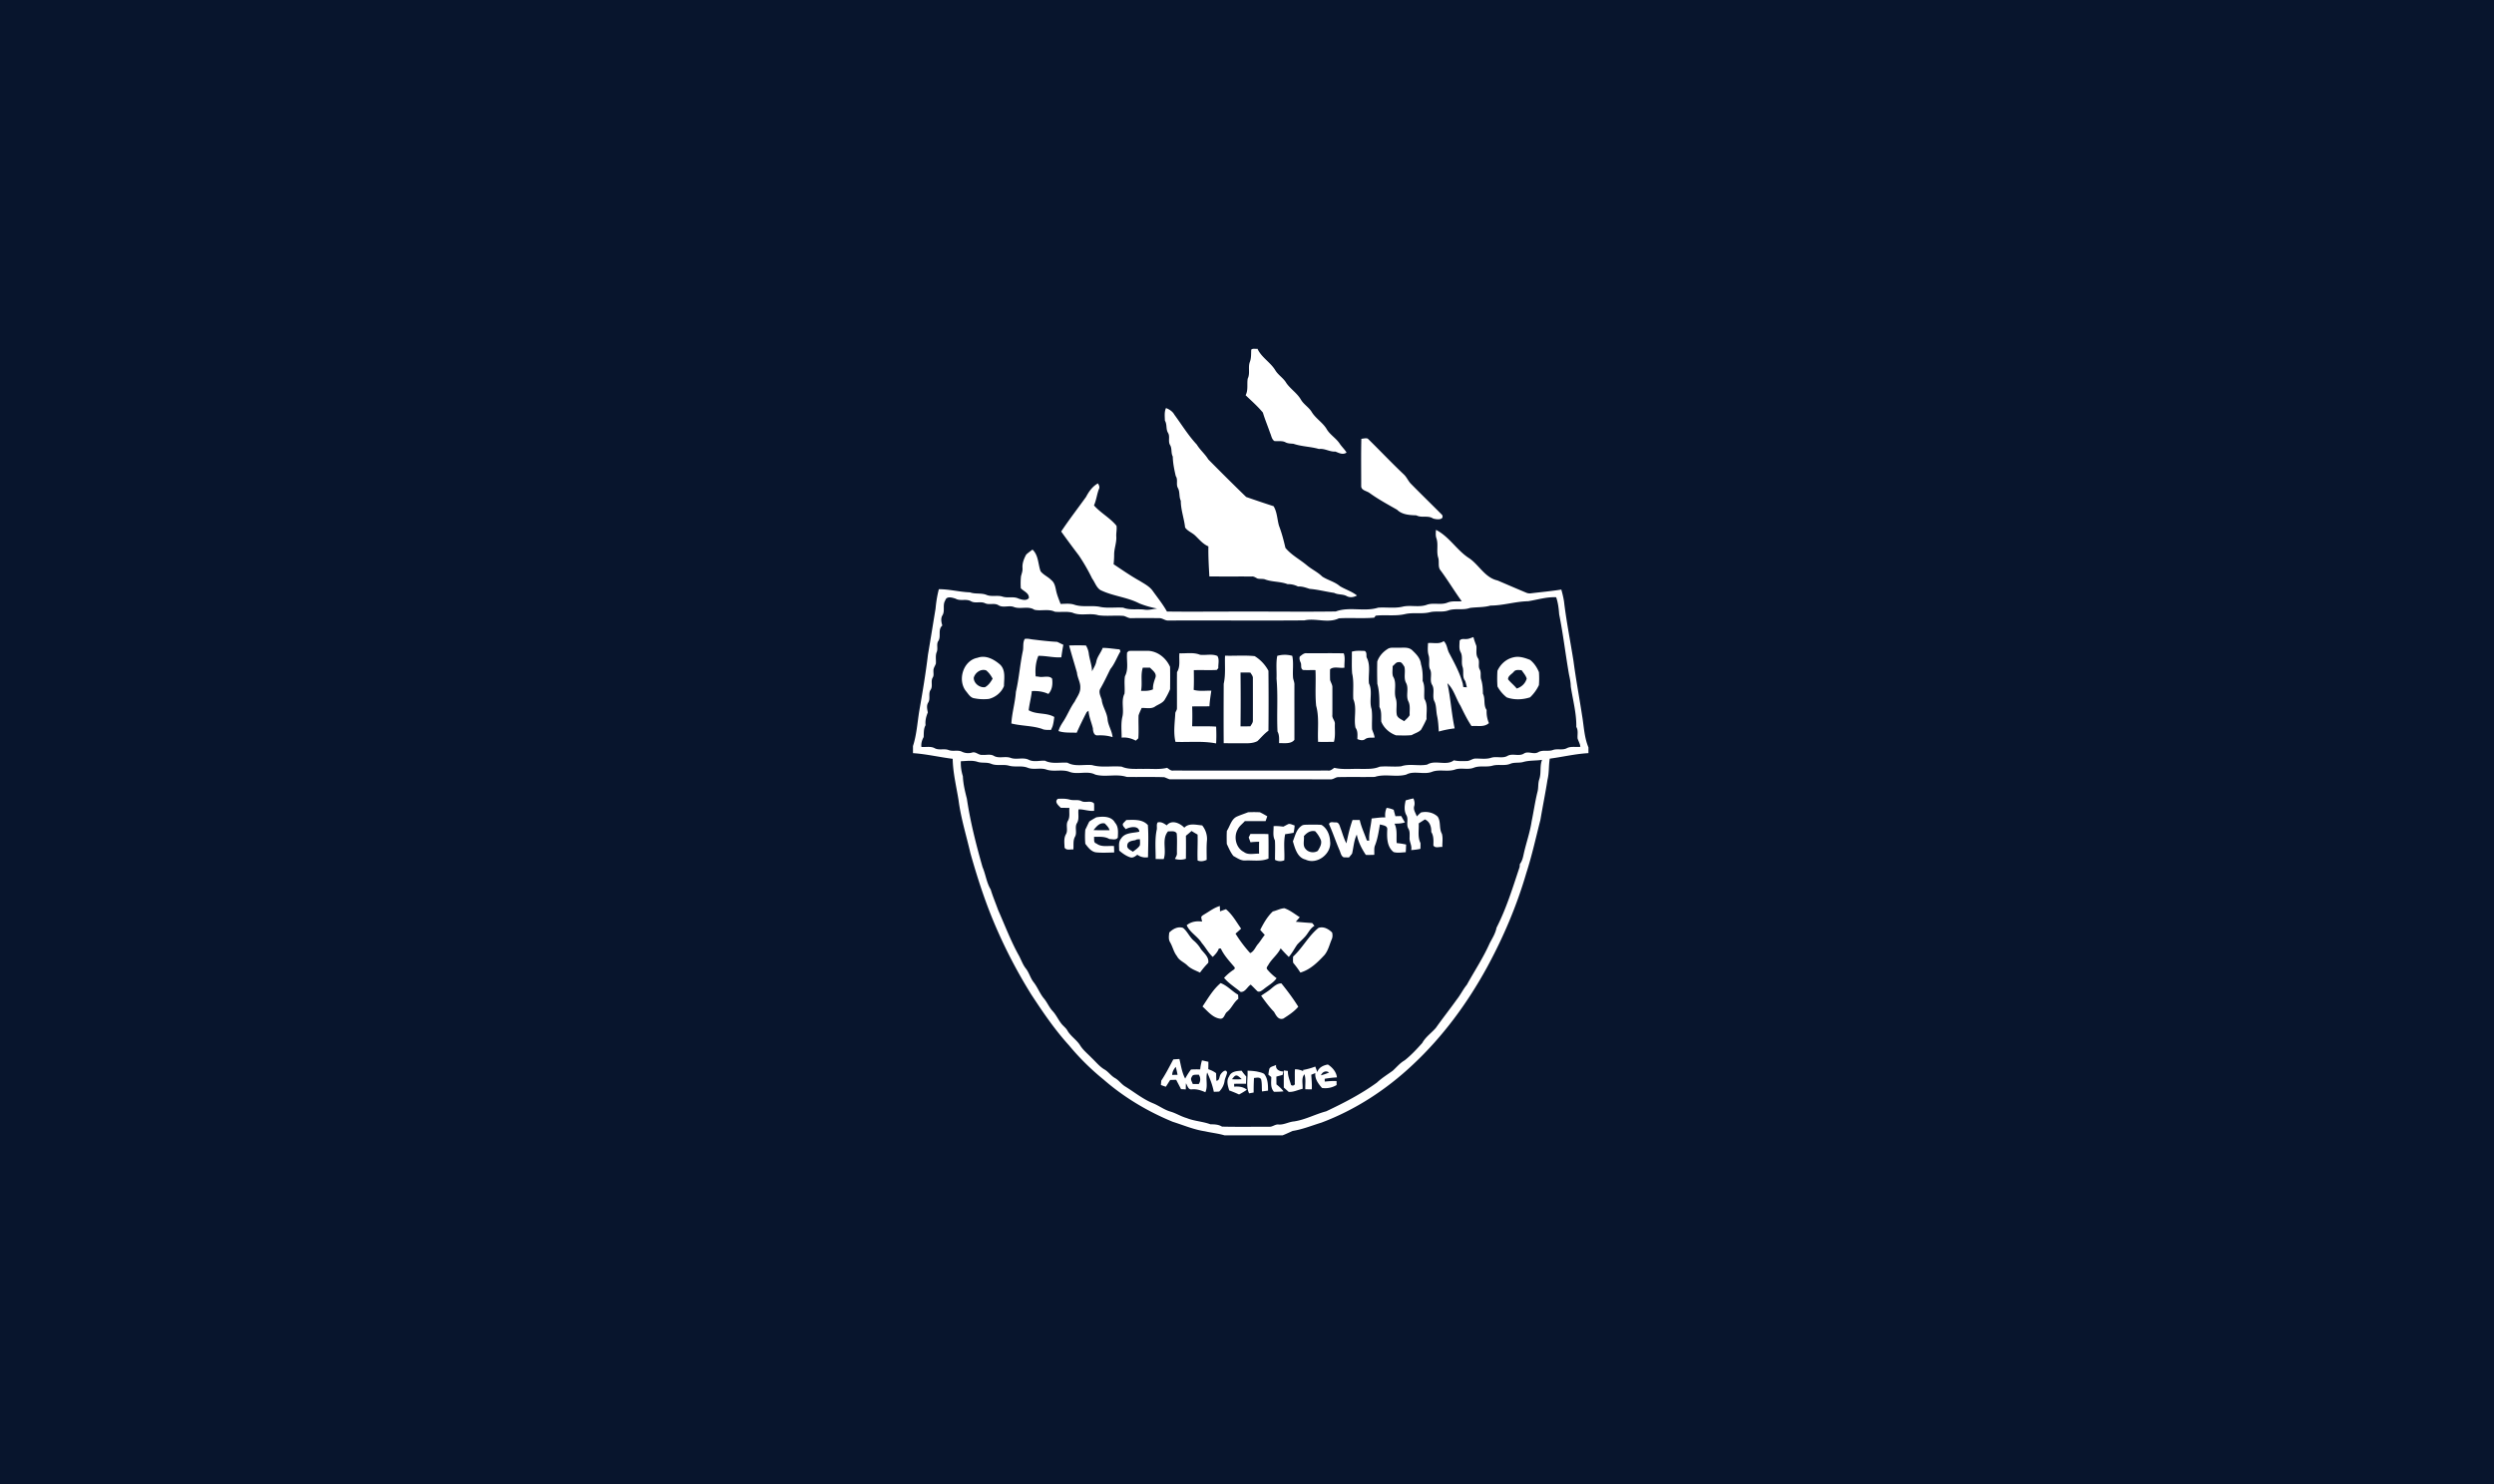 <svg width="336" height="200" xmlns="http://www.w3.org/2000/svg"><g fill-rule="nonzero" fill="none"><path fill="#08152D" d="M0 0h336v200H0z"/><path d="M213.186 96.68c.206 1.356.28 2.76.814 4.04v.775c-1.754.096-3.472.51-5.21.742-.16.94-.073 1.909-.305 2.838-.283 1.811-.65 3.608-.955 5.414-.616 2.387-1.133 4.805-1.898 7.153-1.28 4.403-3.084 8.645-5.273 12.678-2.652 4.855-5.973 9.381-10.029 13.17-3.548 3.345-7.714 6.072-12.293 7.793-1.29.397-2.551.915-3.89 1.126-.45.199-.89.413-1.35.591h-7.826c-.857-.256-1.75-.34-2.619-.542-1.506-.221-2.909-.828-4.352-1.281-3.372-1.387-6.549-3.28-9.298-5.673a33.242 33.242 0 0 1-4.686-4.633c-1.919-2.112-3.525-4.479-5.085-6.86a68.428 68.428 0 0 1-5.091-9.87c-1.24-2.982-2.228-6.059-3.103-9.165-.55-2.382-1.288-4.728-1.599-7.158-.298-1.846-.757-3.687-.789-5.559-1.788-.222-3.55-.645-5.349-.764v-.956c.49-1.51.589-3.102.836-4.661.446-2.541.876-5.087 1.182-7.65.355-2.066.682-4.133 1.024-6.203.08-.884.219-1.762.443-2.622 1.407-.012 2.78.379 4.187.42.737.277 1.551.044 2.276.363.677.257 1.424-.004 2.11.213.705.233 1.485-.066 2.166.267.437.147 1.048.347 1.39-.076.054-.666-.705-.902-1.085-1.314a9.06 9.06 0 0 1 .024-1.625c.097-.363.237-.722.202-1.104-.05-.643.196-1.258.499-1.813.262-.247.563-.447.846-.67.817.754.74 1.947 1.091 2.918.388.504 1.02.742 1.453 1.203.41.316.52.839.62 1.319.125.651.389 1.264.622 1.882.63-.006 1.28-.102 1.887.117 1.13.366 2.33.036 3.476.291 1.017.193 2.055.022 3.078.097.924.374 1.931.133 2.892.272.563.075 1.12-.084 1.677-.157a12.102 12.102 0 0 1-2.4-.689c-1.658-.858-3.58-.976-5.25-1.803-.55-.36-.736-1.044-1.111-1.554a25.176 25.176 0 0 0-1.789-3.107 143.62 143.62 0 0 1-2.38-3.223c1.06-1.595 2.236-3.113 3.352-4.67.38-.725.86-1.405 1.59-1.814.172.238.286.531.122.808-.257.708-.338 1.467-.645 2.157.908 1.03 2.167 1.675 3.033 2.743.076.489-.065.994-.025 1.49.043.833-.31 1.622-.29 2.455-.004.413-.028.827-.074 1.238 1.157.769 2.3 1.568 3.516 2.244.63.397 1.335.743 1.77 1.371.65.909 1.355 1.783 1.9 2.76 2.763.036 5.525.01 8.288.007 4.817-.027 9.638.05 14.455-.014 1.831-.69 3.862.073 5.712-.514 1.077-.082 2.172.114 3.238-.12 1.083-.279 2.226.122 3.296-.261.912-.342 1.929.075 2.83-.31.603-.243 1.264-.117 1.896-.173-.985-1.355-1.842-2.797-2.839-4.143-.422-.486-.144-1.169-.333-1.736-.266-.854.052-1.773-.241-2.62-.13-.362-.075-.75-.061-1.124 1.819.914 2.834 2.813 4.547 3.869 1.295.925 2.088 2.585 3.746 2.95 1.276.545 2.553 1.1 3.835 1.634.228.106.48.133.725.093 1.347-.163 2.699-.282 4.038-.5.147.527.281 1.06.364 1.603.316 2.69.853 5.345 1.274 8.018.337 2.547.813 5.07 1.2 7.609zm-5.815 8.359c.299-.856.04-1.791.38-2.64-.865.133-1.759.05-2.604.308-.55.131-1.142 0-1.675.224-.768.318-1.622.028-2.412.257-.826.23-1.714-.05-2.52.278-.79.308-1.663-.032-2.463.223-1.017.376-2.146-.064-3.161.326-1.106.425-2.412-.204-3.468.373-1.364.38-2.869-.143-4.239.312-1.633.03-3.265-.01-4.896.025-.376-.008-.672.315-1.048.306-7.232-.023-14.464-.003-21.696-.01-.245-.084-.475-.2-.717-.284-1.687-.06-3.374-.004-5.06-.037-1.37-.456-2.878.071-4.242-.316-1.059-.564-2.358.052-3.465-.368-1.018-.39-2.145.048-3.162-.326-.8-.256-1.674.086-2.464-.225-.805-.327-1.694-.048-2.519-.277-.789-.228-1.644.062-2.412-.256-.581-.244-1.233-.067-1.826-.262-.729-.244-1.503-.107-2.255-.086-.032.689.07 1.367.272 2.024.043 1.027.284 2.028.539 3.021.463 3.122 1.246 6.19 2.112 9.226.424.985.536 2.09 1.098 3.013.283.938.67 1.842 1 2.766.88 1.988 1.65 4.028 2.69 5.944.381.628.58 1.354 1.04 1.935.44.546.602 1.253 1.02 1.81.566.695.857 1.564 1.436 2.253.433.517.682 1.163 1.142 1.66.497.523.78 1.202 1.233 1.762.237.29.551.516.75.838.422.776 1.22 1.257 1.706 1.987.406.683 1.045 1.178 1.586 1.744.58.543 1.078 1.196 1.781 1.59.494.309.827.813 1.332 1.109.564.303.909.876 1.466 1.188 1.226.766 2.364 1.694 3.718 2.238.778.321 1.455.848 2.267 1.094.778.217 1.459.67 2.236.887 1.034.422 2.172.452 3.212.843.54-.003 1.076.015 1.55.309 2.11.051 4.224.013 6.34.02.444.04.792-.337 1.234-.308.741.08 1.39-.348 2.117-.41 1.515-.22 2.869-.976 4.338-1.363 2.374-1.12 4.716-2.332 6.843-3.875.645-.604 1.402-1.074 2.119-1.588.53-.473.978-1.046 1.607-1.4.876-.69 1.637-1.516 2.377-2.341.44-.815 1.233-1.345 1.832-2.037.92-1.298 1.912-2.552 2.838-3.85.496-.623.833-1.352 1.342-1.965 1.024-1.86 2.21-3.638 3.07-5.585.355-.68.78-1.336.926-2.103 1.334-2.605 2.188-5.42 3.11-8.183.007-.1.025-.3.033-.398.31-.387.416-.873.517-1.345.32-1.47.843-2.893 1.066-4.385.276-1.327.462-2.665.787-3.983.158-.552.053-1.142.242-1.687zm3.713-4.208c.565-.296 1.218-.117 1.826-.188-.035-.4-.247-.744-.37-1.116-.049-.52.12-1.09-.173-1.562.034-1.846-.474-3.65-.747-5.46-.01-.542-.119-1.072-.235-1.597-.473-2.707-.786-5.433-1.328-8.126-.058-.778-.147-1.553-.404-2.295-1.282-.065-2.526.336-3.778.536-1.707.03-3.359.583-5.07.586-.907.264-1.856.19-2.781.32-.92.336-1.92.02-2.847.316-.787.302-1.643.073-2.454.242-1.115.304-2.283.014-3.407.264-1.306.315-2.658.068-3.98.22l-.192.266c-1.58.14-3.179-.009-4.765.09-1.462.715-3.11-.067-4.647.277-6.117.05-12.236-.013-18.356.02-.434.016-.782-.35-1.22-.319a145.418 145.418 0 0 0-3.71-.003c-.387.047-.702-.213-1.061-.3-1.133-.101-2.282.07-3.41-.088-1.136-.35-2.382.142-3.482-.347-.782-.212-1.599-.036-2.39-.13-.863-.417-1.853-.06-2.744-.26-.843-.568-1.916-.013-2.812-.394-.655-.222-1.41.161-2.02-.214-.554-.361-1.25.002-1.826-.28-.59-.279-1.29.055-1.866-.25-.645-.397-1.448.017-2.1-.363-.438-.14-1.212-.387-1.379.225-.418.63.008 1.427-.406 2.052-.23.414-.132.91.004 1.338-.669.58-.092 1.5-.582 2.15-.223.434.013.95-.163 1.4-.221.507-.08 1.062-.128 1.593-.106.321-.353.613-.322.968-.02.3.08.63-.098.903-.305.5.043 1.139-.273 1.635-.373.524.005 1.21-.342 1.748-.256.413-.126.88-.048 1.322-.227.549-.372 1.113-.303 1.714-.28.495-.226 1.054-.257 1.603-.225.412-.363.853-.304 1.33.6.053 1.25-.127 1.802.18.582.305 1.266.008 1.868.24.59.233 1.261-.067 1.83.244a1.9 1.9 0 0 0 1.313.1c.513-.185.893.377 1.402.308.502.048 1.054-.139 1.519.117.682.422 1.52.026 2.25.273.802.318 1.721-.12 2.497.278.68.334 1.462.074 2.167.115.94.483 2.019.195 3.028.27 1.011.569 2.205.218 3.307.322 1.3.377 2.679.083 4.004.212.92.409 1.941.275 2.918.305 1.064-.045 2.151.118 3.192-.148.27.164.512.437.86.368 6.94.005 13.878.007 20.817 0 .348.07.59-.204.861-.368 1.158.277 2.364.102 3.544.147.858-.01 1.75.056 2.557-.3.957-.098 1.936.05 2.901-.053 1.129-.39 2.36.006 3.508-.229 1.093-.689 2.565.223 3.595-.579.568.143 1.16.11 1.743.098.438 0 .788-.37 1.233-.331.675-.013 1.377.109 2.033-.106.733-.241 1.567.143 2.25-.277.67-.344 1.504.123 2.16-.285.599-.407 1.321.18 1.946-.195.607-.352 1.32-.06 1.958-.286.61-.225 1.295.06 1.887-.246zM170.14 55.599c-.7-.844-1.535-1.578-2.327-2.336.373-.702.158-1.492.283-2.235.358-.72.007-1.545.3-2.282.19-.524.146-1.08.176-1.625.22-.207.566-.068.84-.121.538 1.18 1.756 1.82 2.411 2.915.4.652 1.104 1.044 1.48 1.71.573.814 1.47 1.37 1.97 2.245.366.618 1.02.994 1.41 1.591.527.91 1.499 1.453 2.042 2.351.436.762 1.241 1.211 1.733 1.93.286.44.683.796.957 1.246-.506.349-1.013.061-1.506-.132-.773.055-1.434-.455-2.213-.348-1.12-.327-2.328-.32-3.437-.702-.36-.034-.733-.022-1.062-.193-.466-.261-1.013-.106-1.519-.18-.36-.258-.394-.728-.569-1.1-.312-.916-.693-1.805-.969-2.734zm-12.776 2.735c-.316-.505-.107-1.14-.425-1.652-.012-.562-.099-1.162.149-1.69.458.17.896.462 1.133.9.991 1.35 1.868 2.79 3.016 4.02.438.725 1.106 1.267 1.543 1.992a308.374 308.374 0 0 0 5.108 5.068c1.226.429 2.457.845 3.695 1.245.483.803.478 1.753.725 2.628.376.97.633 1.978.87 2.988.8.973 1.956 1.56 2.909 2.365.653.54 1.442.9 2.05 1.5.753.494 1.678.691 2.371 1.29.75.453 1.616.712 2.31 1.263-.417.236-.934.32-1.373.087-.53-.302-1.169-.159-1.708-.442-1.098-.151-2.18-.45-3.292-.538-.52-.163-1.017-.358-1.575-.318a2.903 2.903 0 0 0-1.407-.32c-1.004-.382-2.12-.272-3.112-.667-.303-.061-.615-.019-.917-.082-.257-.106-.485-.314-.781-.281-1.908-.007-3.817.004-5.723-.007-.076-1.351-.157-2.698-.13-4.054-.713-.296-1.206-.901-1.746-1.424-.426-.424-1.045-.614-1.394-1.122-.128-1.208-.58-2.377-.58-3.606-.268-.544-.093-1.177-.386-1.707-.29-.5.047-1.129-.293-1.614-.198-.865-.384-1.742-.4-2.63-.264-.49-.08-1.073-.361-1.55-.312-.504.028-1.142-.276-1.642zm27.144 8.101c-.376-.287-1.114-.338-1.122-.914.002-2.13-.034-4.259.02-6.387.283-.02.58-.124.862-.026 1.632 1.595 3.198 3.26 4.859 4.828.373.345.566.83.902 1.206 1.407 1.435 2.853 2.835 4.268 4.261.298.735-.822.612-1.239.465-.684-.452-1.54-.037-2.244-.419-.901-.031-1.916-.079-2.593-.755-1.257-.715-2.54-1.41-3.713-2.259zm-41.25 20.46a27.6 27.6 0 0 0-.272 1.687c-1.04.07-2.054-.217-3.092-.198-.373.877-.443 1.826-.364 2.768l.373.033c.595.164 1.397-.225 1.84.267.097.742.03 1.491-.5 2.067-.699-.33-1.465-.425-2.231-.386-.084.87-.328 1.713-.423 2.58 1.066.622 2.376.279 3.45.91-.054.417-.106.837-.229 1.245-.066.171-.142.34-.224.506-.407-.029-.842.039-1.216-.155-1.325-.437-2.763-.38-4.112-.72.074-1.44.508-2.827.607-4.26.429-1.829.55-3.708.943-5.542.104-.526-.04-1.115.253-1.592.356-.086.717.032 1.07.071 1.099.134 2.198.265 3.302.322l.133.063c.228.113.461.222.693.335h-.001zm57.027 8.79a3.973 3.973 0 0 0 .305 1.762c-.649.596-1.548.322-2.34.399-.58-.864-1.035-1.804-1.491-2.737-.622-.993-.885-2.212-1.765-3.04.447 2.012.548 4.078.983 6.09-.723.083-1.438.225-2.138.425-.043-.713-.08-1.427-.233-2.124-.132-.617-.083-1.267-.313-1.86-.43-.728.089-1.649-.385-2.357-.344-.66.113-1.484-.296-2.133-.174-.584.044-1.225-.148-1.811-.158-.534-.098-1.09-.075-1.636.702-.08 1.5.198 2.11-.263.466.42.451 1.083.737 1.607.706 1.333 1.444 2.68 1.839 4.14l.066.441.48.036c-.072-.292-.133-.582-.228-.865-.453-.556-.129-1.286-.36-1.914-.2-.645.08-1.362-.26-1.973-.246-.466-.133-1.015-.13-1.52.201-.344.606-.2.933-.235.328 0 .62-.175.933-.256.096.416.26.808.4 1.212.047.553-.118 1.146.213 1.64.28.463-.04 1.05.237 1.514.23.417.036.92.192 1.36.193.618.226 1.257.234 1.895.363.7.026 1.532.5 2.202zm-51.726-8.375c.766 0 1.522.144 2.284.202.027.066.08.201.11.268-.474.785-.77 1.67-1.36 2.385-.429.865-.838 1.74-1.32 2.582-.326.488-.009 1.052.15 1.54.09.922.701 1.698.789 2.624.072.851.61 1.584.677 2.43-.65-.217-1.325-.266-2.007-.242-.514.062-.632-.555-.642-.94-.187-.794-.541-1.558-.59-2.382-.083.065-.166.128-.25.191-.477.913-.926 1.84-1.346 2.78-.817-.048-1.667.046-2.45-.23.13-.51.423-.956.71-1.392.526-.837.887-1.769 1.47-2.57.289-.606.77-1.166.756-1.867.046-.718-.391-1.339-.447-2.04-.346-1.222-.728-2.43-1.056-3.66a29.426 29.426 0 0 1 2.268-.002c.195.335.334.702.38 1.09.104.808.428 1.573.435 2.394.204-.43.482-.83.575-1.302.131-.685.627-1.212.864-1.857v-.002zm43.337 6.867c.506.816.243 1.81.293 2.72-.217.49-.468.972-.735 1.436-.334.367-.856.481-1.27.733-.699.078-1.408.044-2.109.029-.88-.32-1.634-.973-1.988-1.852-.037-.667.083-1.357-.248-1.97-.003-1.045.003-2.105-.28-3.121a52.164 52.164 0 0 1-.01-2.994c.234-.703.747-1.29 1.37-1.682.382-.283.888-.156 1.332-.19.652.043 1.413-.152 1.96.3.552.52 1.161 1.11 1.225 1.91.225.739.253 1.5.228 2.266.365.758.148 1.608.232 2.415zm-1.979 2.204c-.04-.614.116-1.276-.17-1.85-.392-.785.103-1.734-.32-2.506-.359-.676-.038-1.468-.227-2.186-.193-.257-.368-.699-.768-.602-.363-.025-.55.347-.813.533.015.46-.093.948.054 1.388.566.884.074 1.973.362 2.929.253.735 0 1.525.155 2.276.15.446.633.576.982.832.26-.26.556-.494.745-.814zm-35.161-8.67c1.285.096 2.37 1.007 2.88 2.162.02 1 .013 2 .002 3-.2.502-.458.976-.735 1.44-.29.435-.812.598-1.237.864-.533.416-1.243.2-1.863.232-.139.335-.307.658-.412 1.007-.038 1.025.048 2.058-.033 3.082-.084.08-.256.234-.34.314-.594-.31-1.231-.482-1.906-.404 0-.954-.12-1.932.112-2.869.215-1.004-.206-2.112.273-3.055.076-.782-.066-1.58.06-2.354.534-.988.179-2.14.291-3.209l.245-.202c.888-.022 1.774 0 2.663-.008zm.92 3.56c.157-.58-.408-.922-.742-1.295-.323.006-.649.004-.972.002-.33 1.007-.032 2.09-.239 3.121.546.014 1.103.027 1.613-.201-.04-.572.158-1.098.34-1.627zm29.11 4.297c.128.9.01 1.815.064 2.721.116.369.304.716.34 1.108-.432.04-.905-.062-1.277.215-.317.24-.714.126-1.044-.013.008-.523.085-1.074-.248-1.522-.279-1.256.226-2.647-.3-3.862-.068-1.153.11-2.321-.156-3.457-.081-.976-.02-1.958-.04-2.936.56-.172 1.155-.111 1.734-.103.312.19.2.56.25.863.593 1.079.196 2.348.321 3.52.533 1.077-.016 2.342.356 3.466zM164.01 88.4c.3.477.093 1.102.125 1.64l-.217.245c-1.026.054-2.056-.01-3.083.028.011.884.028 1.769-.02 2.653.772.226 1.586.092 2.378.108-.099.702-.221 1.4-.253 2.108-.777.016-1.554.002-2.33.018.034.891.034 1.783-.002 2.673 1.078.037 2.157-.033 3.233.05.034.755.044 1.51-.002 2.264-1.804-.357-3.651-.142-5.477-.21-.302-1.286-.083-2.611-.02-3.91.057-.208.227-.384.22-.61.01-1.625-.013-3.252.007-4.878.49-.768.242-1.682.325-2.538.923.042 1.896-.163 2.774.198.776.096 1.606-.161 2.342.16zm17.026-.353c.227.594.05 1.29.095 1.925-.633.124-1.436-.22-1.942.227-.01.476-.01.953.005 1.43.09.352.34.666.31 1.046 0 1.226.006 2.452-.003 3.679-.067.449.382.773.338 1.224-.026.798.094 1.616-.128 2.397-.714.005-1.426.013-2.137.002l-.002-.159c-.074-1.567.171-3.17-.254-4.703-.165-1.597-.013-3.207-.093-4.81-.56-.015-1.12.019-1.68-.016-.393-.217-.151-.693-.326-1.024-.113-.248-.192-.517-.11-.786.287-.207.566-.511.955-.445 1.656.01 3.316-.03 4.97.013h.002zm-6.938.335c.213.997.018 2.022.116 3.027.064.304.2.595.173.914-.004 2.458.007 4.916 0 7.375-.44.594-1.392.437-2.064.444-.001-.532.053-1.083-.213-1.564-.119-2.367.085-4.756-.133-7.122.045-1.021-.098-2.06.098-3.07a3.672 3.672 0 0 1 2.023-.004zm-5.065.04a5.13 5.13 0 0 1 1.855 1.974c.026 2.69.03 5.384.001 8.076-.56.396-.989.93-1.48 1.4-.487.26-1.07.299-1.614.294-.98-.01-1.958.006-2.935-.014-.021-2.667-.01-5.333 0-7.997.285-1.246.121-2.527.18-3.794 1.327.04 2.673-.077 3.993.062zm-.241 8.658c.005-1.88.002-3.76 0-5.64.038-.317-.187-.552-.34-.801-.441-.01-.883-.012-1.324-.007.027 2.417.027 4.835 0 7.252.44.004.884.003 1.324-.005.145-.252.365-.49.34-.8zm37.34-8.154c.551.43.938 1.02 1.2 1.659.04.579.043 1.163-.004 1.743a5.45 5.45 0 0 1-1.191 1.646c-1.004.331-2.158.374-3.153.004a4.81 4.81 0 0 1-1.24-1.47 15.618 15.618 0 0 1-.002-2.11c.402-.892 1.177-1.594 2.143-1.81.766-.199 1.535.058 2.247.338zm-1.796 3.863c.644-.198 1.168-.686 1.346-1.34-.122-.431-.44-.768-.685-1.132-.37-.013-.812-.12-1.07.228-.258.31-.798.556-.749 1.01.352.442.81.787 1.158 1.233v.001zM131.7 88.643c1.106-.41 2.235.218 3.051.933.772.77.51 1.906.51 2.88-.343.86-1.133 1.505-2.026 1.73-.65.078-1.31.051-1.951-.08-.552-.062-.826-.59-1.15-.973-1.173-1.487-.367-4.137 1.566-4.49zm1.004 3.964c.467-.252.775-.703 1.027-1.153-.226-.419-.499-.816-.877-1.113-.717-.252-1.484.311-1.666.994-.016.745.789 1.372 1.516 1.272zm14.697 16.663c-.711.073-1.388-.218-2.097-.202-.096.623.138 1.312-.224 1.873-.32.553.064 1.257-.254 1.82-.289.526-.16 1.14-.218 1.713-.4-.04-.93.169-1.184-.24-.018-.593-.13-1.233.164-1.776.355-.558-.044-1.263.276-1.826.33-.53.14-1.171.213-1.756-.384-.007-.768-.01-1.152-.008-.313-.305-.933-.808-.405-1.219.547-.028 1.108-.037 1.643.12.51.135 1.069-.06 1.552.198.53.265 1.25-.156 1.677.312.027.33.013.66.01.99zm46.858 3.09c.16.572.043 1.188.06 1.78-.4-.055-.96.222-1.21-.21.021-.623.061-1.263-.284-1.816.026-.678-.185-1.39-.857-1.688-.28.18-.56.356-.834.537.053.881-.176 1.817.235 2.637.02.262 0 .525-.002.79-.412.09-.831.146-1.252.17.155-.604-.274-1.12-.204-1.714-.006-.394.053-.811-.16-1.166-.345-.557.041-1.25-.267-1.811-.36-.609-.254-1.353-.106-2.008.346-.096.691-.195 1.043-.262.145.334.216.688.104 1.045-.144.495.204.928.353 1.376.187-.182.367-.369.568-.53.79-.178 1.656 0 2.245.563.464.693.158 1.592.568 2.305v.002zm-6.387-1.364c.417.819.224 1.739.296 2.618.426.04.85.104 1.27.196-.014.346-.023.692-.05 1.037-.543.02-1.109.137-1.639-.023-.918-.722-.902-1.982-.853-3.038.05-.554-.61-.557-.986-.688-.164.944-.296 1.891-.645 2.79-.187.411-.081.876-.12 1.312-.38.014-.757.019-1.134.01-.554-.835-1.028-1.748-1.217-2.74-.396.804-.429 1.708-.634 2.563-.128.18-.28.342-.415.516a19.801 19.801 0 0 1-.725-.017c-.358-.177-.4-.618-.55-.944-.505-1.166-.9-2.371-1.423-3.53.137-.406.607-.2.929-.231.397-.022.51.437.61.736.273.695.442 1.434.809 2.088.21-1.063.456-2.12.822-3.145l.97.001c.208.954.645 1.837.96 2.759l.316.024c-.067-1.017.24-1.985.326-2.99.613-.063 1.224-.164 1.843-.148-.062-.441 0-.872.176-1.281.332.032.65.134.956.258.07.29.152.575.23.864.261-.008.523-.014.787-.018.155.287.322.568.5.845-.452.172-.935.17-1.41.176zm-21.71 4.354c-.383-.485-.625-1.065-.886-1.622-.013-.585-.028-1.172.01-1.754.443-.666.602-1.636 1.424-1.961.47-.203.96-.363 1.438-.552a16.233 16.233 0 0 1 1.586 0c.341.161.67.352.996.545l-.227.654c-.933-.002-1.866-.011-2.799 0-.32.37-.749.66-.955 1.113-.583.996-.248 2.507.829 3.04.582.454 1.368.193 2.05.231-.011-.537-.011-1.072.003-1.607-.389.001-.778.025-1.164.07a35.404 35.404 0 0 0-.239-.65l.232-.472c.808 0 1.617-.015 2.425.02.031 1.1.018 2.2.014 3.299-.984.427-2.076.21-3.116.257-.613.044-1.111-.334-1.62-.61zm-18.464-5.207c.873-.14 2.033-.18 2.516.718.503.562.414 1.322.383 2.017-.25.383-.753.19-1.132.193-.635-.377-1.367-.298-2.074-.297.053.314-.104.8.322.896.68.534 1.573.28 2.367.343.013.285.022.575.03.864-.811.021-1.627.069-2.434-.01-.665-.087-1.082-.662-1.458-1.155a10.84 10.84 0 0 1-.002-1.898c.187-.367.35-.744.543-1.108.306-.199.617-.39.94-.563zm-.373 1.722c.72.027 1.44.03 2.156.015-.098-.376-.383-.641-.643-.914-.699-.143-1.12.429-1.513.898v.001zm4.417-1.36c1.006-.02 2.159-.138 2.905.686.104 1.438.036 2.891.019 4.335a1.88 1.88 0 0 1-1.44-.342c-.273.207-.567.456-.938.358-.568-.181-1.058-.54-1.509-.92.01-.548-.135-1.161.26-1.617.519-.832 1.62-.72 2.456-.925-.055-.884-1.304-.653-1.833-.337-.148-.229-.47-.434-.376-.744.141-.174.304-.331.456-.493zm1.816 3.435c.063-.274.023-.56.019-.84-.204.014-.433-.02-.605.12-.428.083-1.053.123-1.101.682-.09.48.456.652.76.88.327-.259.7-.484.927-.842zm3.221 1.833c-.361-.001-.723-.005-1.085-.01.011-1.323-.134-2.668.152-3.97.055-.317-.072-.686.119-.962.47-.128.855.141 1.222.397.658-.808 1.771-.313 2.367.313.618-.663 1.61-.374 2.407-.309.446.557.685 1.246.651 1.958-.09.89-.044 1.79-.044 2.685-.386.187-.815.26-1.224.087-.048-1.164.036-2.33-.002-3.494a12.547 12.547 0 0 1-.813-.485c-.245.223-.5.439-.76.646.018 1.034.01 2.067 0 3.101-.478.161-.996.167-1.479.016.123-.249.295-.49.271-.78-.013-.884.05-1.773-.03-2.65-.246-.421-.77-.247-1.165-.284-.903 1.06-.163 2.524-.587 3.74zm19.1.062c-1.1-.262-1.417-1.52-1.696-2.456.29-.707.457-1.57 1.107-2.041.26-.248.64-.176.965-.203.594.002 1.19-.025 1.786.032.754.459 1.115 1.352 1.155 2.197.253 1.667-1.764 3.232-3.317 2.471zm-.213-3.159c.074.575-.212 1.284.244 1.747.374.463 1.143.564 1.633.238.254-.43.547-.881.427-1.402a4.1 4.1 0 0 0-.784-1.239c-.637-.141-1.123.204-1.52.656zm-13.83 10.901c.098-.199.323-.287.495-.407.653-.384 1.269-.864 2.008-1.073.008.179.02.54.026.72.264-.102.53-.198.8-.288.862.714 1.404 1.715 2.042 2.618-.246.23-.495.456-.753.672a17.695 17.695 0 0 0 1.974 2.623c.546-.238.71-.848 1.085-1.258.317-.382.56-.816.882-1.193-.21-.225-.413-.45-.613-.68.456-.891.958-1.795 1.7-2.484.524-.12 1.019-.405 1.556-.432.763.263 1.395.789 2.072 1.211-.179.203-.356.407-.533.611.734.069 1.471.125 2.208.174l.304.373c-.633.371-.868 1.084-1.374 1.576-.305.336-.66.625-.96.967-.378.547-.68 1.147-1.123 1.652a17.034 17.034 0 0 1-1.097-1.16c-.418.87-1.232 1.438-1.69 2.282-.107.166-.289.354-.122.553.366.447.797.843 1.262 1.19-.443.65-1.169.999-1.757 1.497-.24.16-.498.417-.811.272-.312-.296-.6-.615-.917-.903-.466.296-.741 1.043-1.365.98-.749-.62-1.59-1.135-2.224-1.89a6.82 6.82 0 0 1 1.389-1.162l.061-.225c-.68-.814-1.445-1.603-1.887-2.573-.065 0-.197.005-.264.006-.162.45-.485.802-.826 1.13-.592-.539-.946-1.266-1.47-1.861-.553-.912-1.609-1.418-2.038-2.409.59-.486 1.329-.594 2.073-.49-.043-.207-.099-.41-.114-.619zm-.996 3.195c.38.327.705.709.957 1.143.417.535 1.126 1.093.982 1.84-.402.41-.773.85-1.109 1.315-.586-.284-1.229-.497-1.702-.963-.448-.446-1.113-.663-1.403-1.255-.45-.557-.573-1.275-.933-1.882-.236-.387-.15-.874-.105-1.302.485-.476 1.163-.86 1.859-.622.594.48.87 1.233 1.452 1.726h.002zm17.607 1.92c-.914.985-1.926 1.988-3.256 2.373a11.931 11.931 0 0 0-.965-1.313c-.055-.279-.018-.564-.018-.842 1.278-1.158 2.061-2.765 3.415-3.858.688-.252 1.37.147 1.846.617.076.314.076.661-.072.956-.293.697-.462 1.47-.95 2.067zm-7.127 4.489c.38-.318.789-.67 1.318-.656.812 1.01 1.59 2.04 2.273 3.144-.56.663-1.292 1.137-2.017 1.6-.681.22-.977-.437-1.249-.907-.649-.666-1.2-1.418-1.74-2.169.466-.345.983-.623 1.415-1.012zm-4.489 1.428c-.635.472-.884 1.256-1.503 1.742-.36.261-.362.928-.894.935-1.035-.099-1.707-1-2.427-1.647.743-1.104 1.405-2.28 2.438-3.154.913.334 1.532 1.1 2.361 1.569l.027.556-.002-.001zm5.137 11.525c.346.278.686.576.952.94-.426.052-.855.06-1.284.059-.508-.551-.365-1.303-.363-1.984l-.397-.327c.032-.254.076-.507.127-.755.116-.358.622-.375.917-.557-.098.62.445.881.987.888l-.112.46c-.28.078-.56.154-.838.226.005.35.007.699.01 1.05zm6.93-2.677c.603.385 1.146 1.005 1.218 1.736-.554.028-1.105.091-1.65.19l.009.375c.528-.05 1.058-.104 1.589-.067l.009.53a2.946 2.946 0 0 1-1.972.394c-.488-.562-.983-1.22-.896-2.004-.182.073-.364.147-.545.222.036.656.112 1.311.067 1.97-.29-.002-.58-.006-.87-.013-.04-.672.114-1.378-.125-2.022-.451.564-.185 1.309-.245 1.969-.63.124-1.213.463-1.874.407-.213-.198-.43-.39-.653-.578a72.33 72.33 0 0 1 .01-2.314l.546.072c-.04.619.213 1.184.383 1.769.013.323.665.222.534-.133.03-.62-.016-1.236.028-1.855.397-.024.769.1 1.133.247l-.059-.16a8.656 8.656 0 0 0 1.66-.459c.098.246.193.496.282.749.164-.623.84-.933 1.422-1.025h-.002zm-.94 1.454a6.023 6.023 0 0 0 1.1-.38c-.446-.314-.907-.07-1.1.38zm-8.657-.517c.344.08.704.14 1.01.326.508.63.528 1.484.524 2.257l-.814.108c-.04-.548.013-1.111-.124-1.648-.216-.333-.635-.179-.956-.168a33.264 33.264 0 0 0-.044 1.963l-.613.109c-.456-.943-.14-2.04-.213-3.049.412.003.823.037 1.23.102zm-3.025 2.046c.61-.042 1.22.01 1.71.419-.339.232-.692.447-1.057.636-.432-.201-.874-.382-1.322-.544-.187-.61-.424-1.326-.01-1.9.262-.673 1.07-.736 1.69-.755.174.28.39.533.612.778-.007.324-.017.65-.028.979a44.516 44.516 0 0 0-1.605.003c0 .096.007.287.008.384h.002zm.426-1.479c-.353-.132-.52.278-.734.475.44.031.883.031 1.326-.006-.19-.167-.364-.357-.59-.469h-.002zm5.06-31.707c-.32-.592-.16-1.281-.18-1.921.442-.035.88.013 1.314.066.244-.114.468-.261.717-.36.282-.04.534.14.804.198a5.403 5.403 0 0 1-.141.995c-.376.067-.753.137-1.133.183-.248 1.152-.05 2.346-.116 3.515a1.398 1.398 0 0 1-1.255-.058c-.002-.873.042-1.749-.01-2.618zm-7.3 31.508c.18-.274.722-.79.857-.216-.067.354-.239.68-.325 1.034a2.551 2.551 0 0 1-.74 1.521c-.241.02-.483.03-.725.028-.182-.897-.508-1.77-.898-2.598-.248.871.147 1.817-.243 2.659-.575-.252-1.166-.447-1.803-.388-.517.087-.593-.49-.813-.817-.013.275-.017.548-.02.823l-.64-.033c-.214-.424-.438-.839-.654-1.259-.269.006-.54.016-.809.022-.195.303-.382.613-.583.914-.225-.072-.447-.15-.667-.235l.048-.583c.613-.915 1.104-1.901 1.626-2.866.275-.02.547-.04.821-.054.213.888.34 1.827.776 2.64.233-.426.489-.84.786-1.224a12.89 12.89 0 0 1 1.24-.013c.034-.415.122-.817.233-1.215.291.047.577.13.869.186 0 .332-.004.663-.015.999.376.13.74.293 1.057.538.01.34.017.682.033 1.024.472-.039.366-.594.589-.888v.001zm-2.963 1.324a1.09 1.09 0 0 0-.004-1.267c-.338.057-.823-.103-.943.332-.239.291.053.638.139.931.269-.001.538-.001.808.004zm-3.58-1.232c.24 0 .483-.003.725-.01-.065-.36-.146-.717-.244-1.069-.263.31-.47.664-.48 1.08v-.001z" fill="#FFF"/></g></svg>